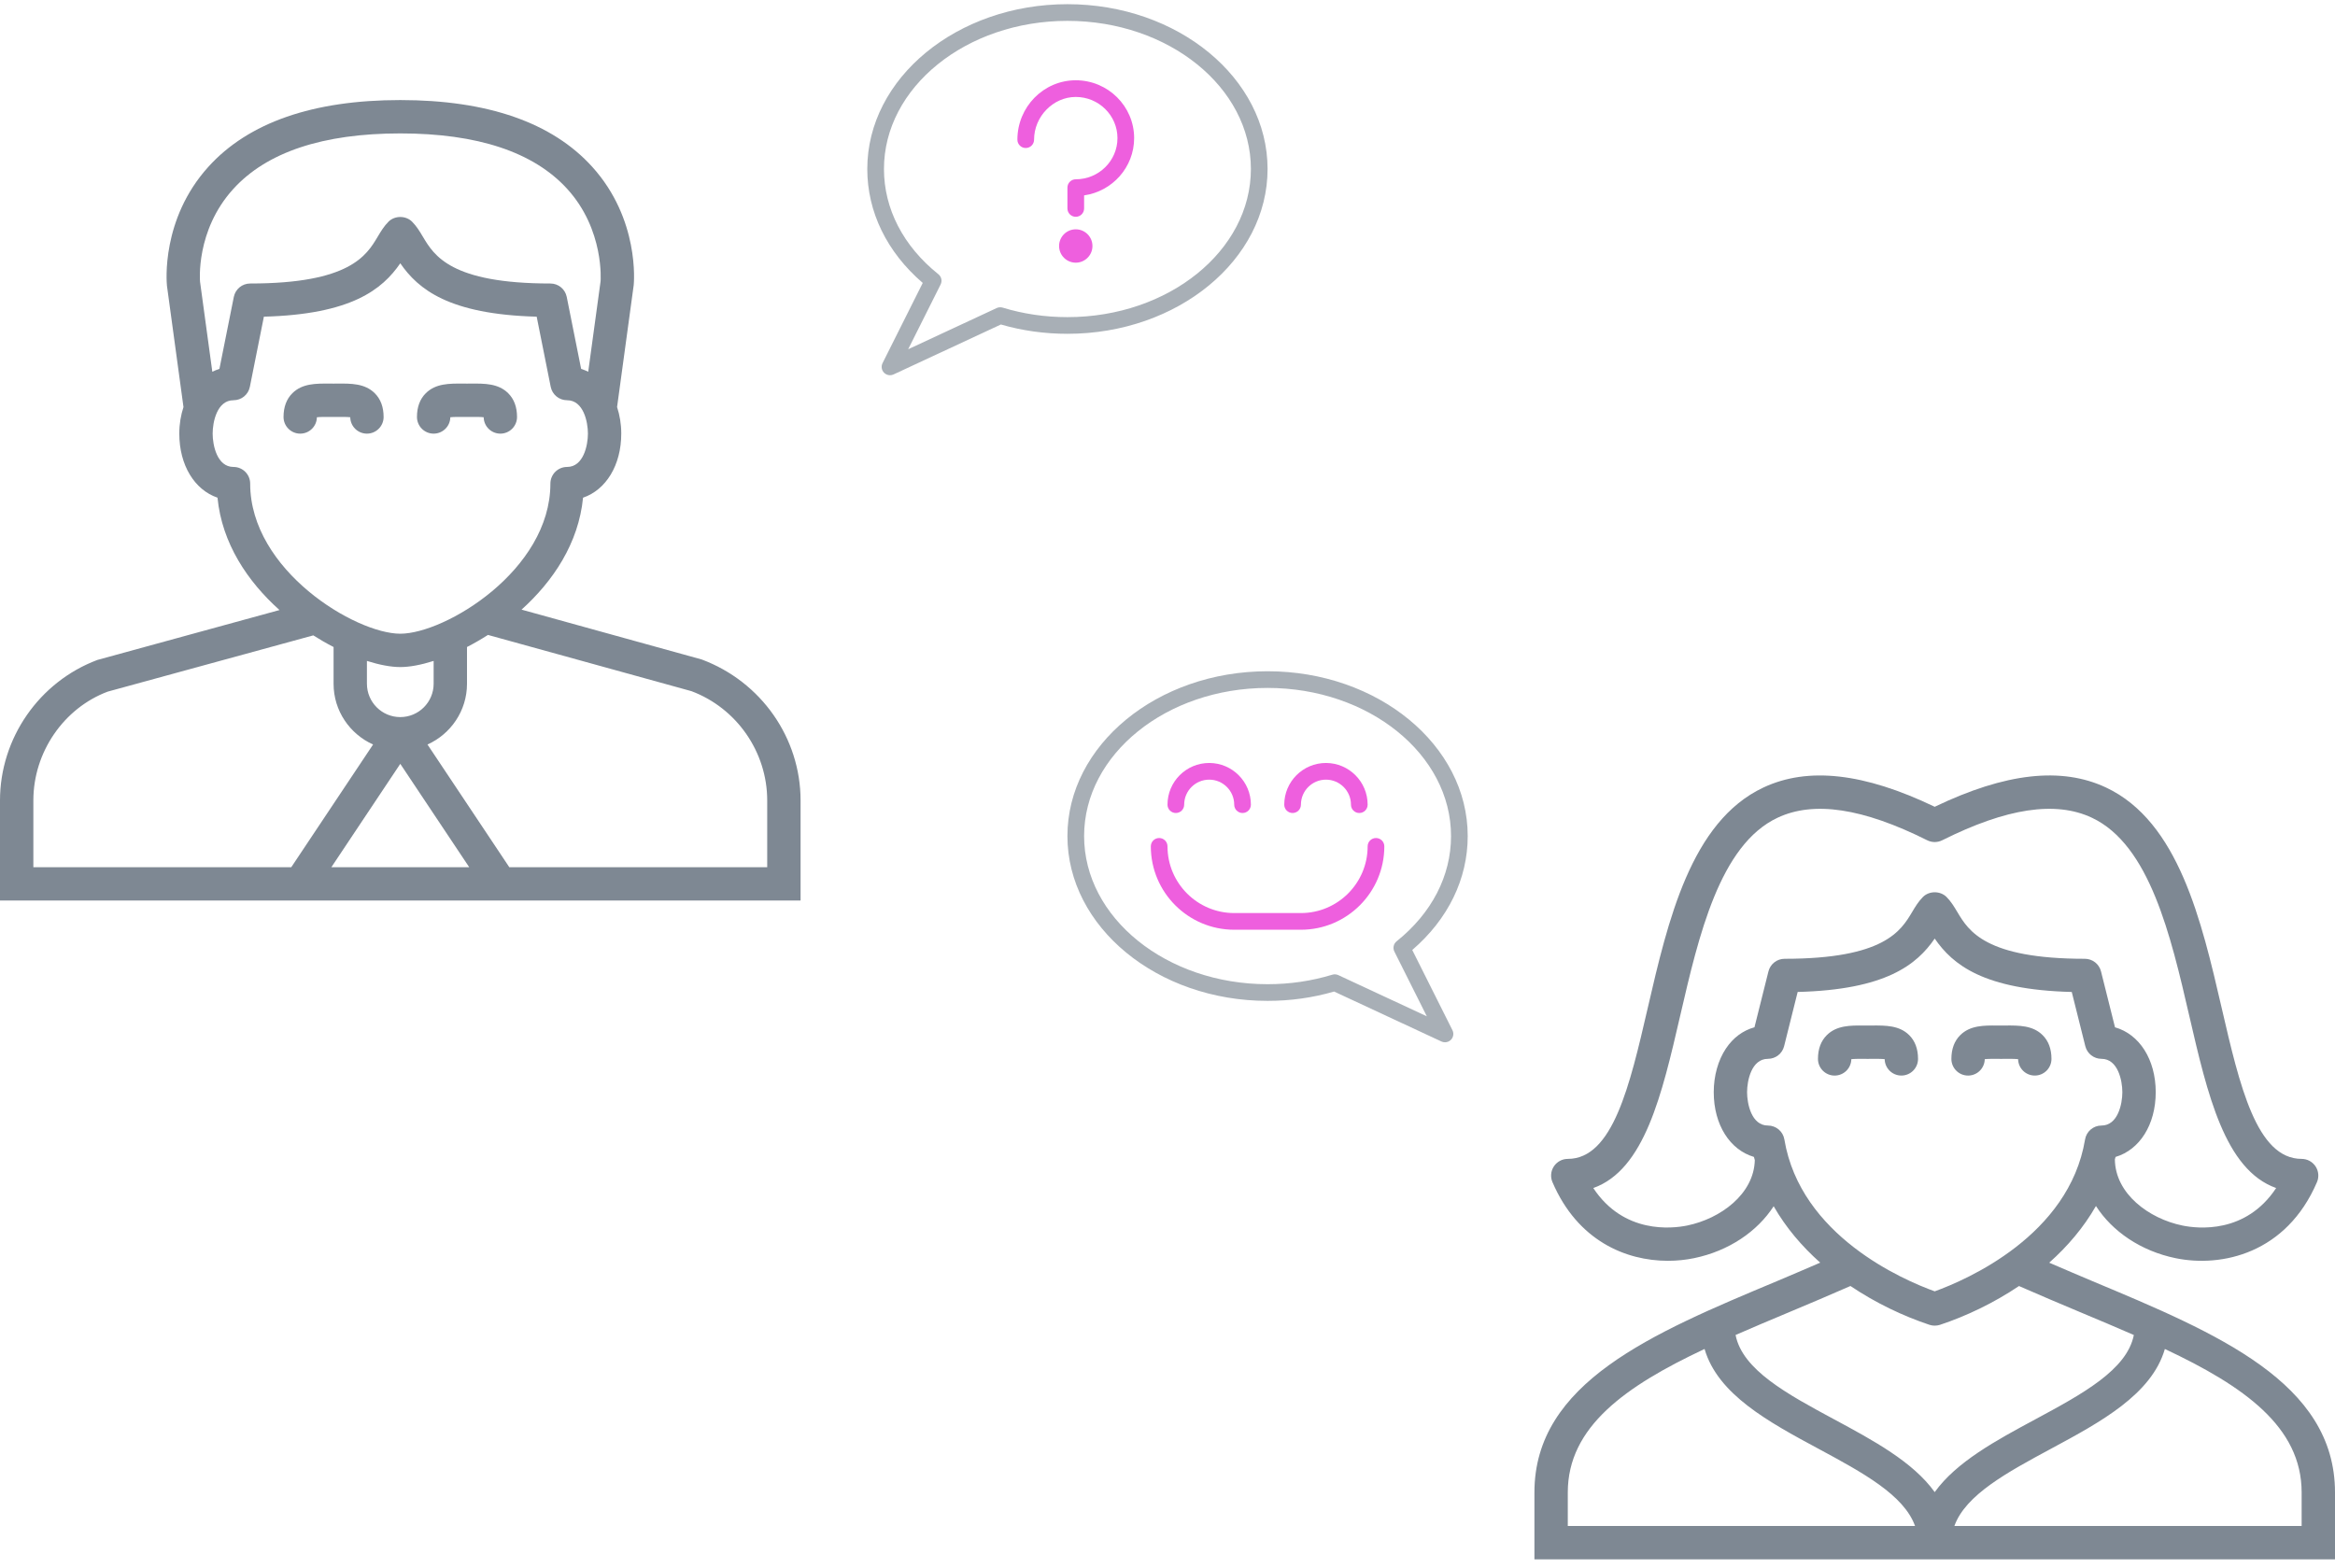 <svg xmlns="http://www.w3.org/2000/svg" width="280" height="188" viewBox="0 0 280 188">
  <g fill="none">
    <g transform="translate(128 80)">
      <path fill="#53606F" fill-opacity=".75" d="M122.942,73.658 C121.23,72.942 119.476,72.18 117.73,71.432 C119.932,69.476 121.862,67.208 123.334,64.634 C125.28,67.672 128.712,70.036 132.896,70.894 C138.422,72.028 146.174,70.322 149.838,61.772 C150.104,61.154 150.038,60.444 149.67,59.884 C149.298,59.322 148.672,58.984 148,58.984 C142.6,58.984 140.568,50.204 138.418,40.91 C135.992,30.424 133.244,18.54 124.552,14.45 C119.202,11.932 112.472,12.688 104,16.756 C95.524,12.688 88.794,11.936 83.448,14.45 C74.756,18.542 72.008,30.426 69.582,40.91 C67.432,50.204 65.4,58.984 60,58.984 C59.328,58.984 58.702,59.322 58.33,59.884 C57.96,60.444 57.896,61.154 58.162,61.772 C61.176,68.804 66.962,71.206 72.002,71.206 C73.092,71.206 74.144,71.096 75.132,70.892 C79.306,70.034 82.736,67.686 84.688,64.662 C86.156,67.224 88.078,69.482 90.27,71.428 C88.524,72.178 86.768,72.94 85.056,73.656 C70.114,79.91 56,85.816 56,98.984 L56,107.01 L152,107.01 L152,98.984 C152,85.816 137.884,79.91 122.942,73.658 Z M74.326,66.974 C72.482,67.352 66.708,68.004 63.058,62.48 C69.206,60.29 71.29,51.278 73.48,41.812 C75.7,32.214 78.218,21.334 85.154,18.07 C89.496,16.024 95.372,16.908 103.106,20.774 C103.67,21.056 104.334,21.056 104.896,20.774 C112.624,16.908 118.496,16.022 122.848,18.07 C129.784,21.334 132.302,32.214 134.522,41.812 C136.712,51.278 138.796,60.29 144.944,62.48 C141.3,68 135.538,67.356 133.702,66.976 C129.69,66.154 125.638,63.162 125.604,59.034 C125.628,58.938 125.662,58.846 125.686,58.748 C128.556,57.902 130.502,54.898 130.502,50.986 C130.502,47.044 128.526,44.022 125.62,43.204 L123.942,36.5 C123.718,35.61 122.92,34.986 122.002,34.986 C110.066,34.986 108.056,31.624 106.726,29.4 C106.332,28.738 105.956,28.114 105.416,27.572 C104.666,26.822 103.338,26.822 102.588,27.572 C102.048,28.114 101.672,28.738 101.278,29.4 C99.948,31.624 97.938,34.986 86.002,34.986 C85.084,34.986 84.284,35.61 84.062,36.5 L82.386,43.2 C81.01,43.578 79.828,44.452 78.962,45.75 C78.022,47.162 77.502,49.022 77.502,50.984 C77.502,54.896 79.446,57.902 82.318,58.746 C82.348,58.876 82.394,58.996 82.426,59.126 C82.332,63.202 78.312,66.156 74.326,66.974 Z M85.972,56.656 C85.812,55.692 84.978,54.984 84,54.984 C82.024,54.984 81.5,52.368 81.5,50.984 C81.5,49.6 82.024,46.984 84,46.984 C84.918,46.984 85.718,46.36 85.94,45.47 L87.566,38.964 C98.138,38.696 101.842,35.692 104,32.562 C106.158,35.694 109.862,38.698 120.434,38.966 L122.06,45.47 C122.284,46.36 123.082,46.984 124,46.984 C125.976,46.984 126.5,49.6 126.5,50.984 C126.5,52.368 125.976,54.984 124,54.984 C123.022,54.984 122.188,55.692 122.028,56.656 C120.104,68.202 107.788,73.498 104,74.868 C100.21,73.498 87.896,68.202 85.972,56.656 Z M60,103.01 L60,98.984 C60,91.11 66.924,86.24 76.402,81.78 C77.982,87.234 84.098,90.54 90.052,93.744 C95.312,96.578 100.308,99.278 101.642,103.01 L60,103.01 L60,103.01 Z M104,98.948 C101.396,95.318 96.622,92.738 91.948,90.224 C86.294,87.178 80.942,84.286 80.12,80.102 C82.21,79.186 84.376,78.276 86.6,77.344 C88.994,76.344 91.446,75.302 93.894,74.228 C96.938,76.276 100.228,77.836 103.368,78.882 C103.572,78.95 103.788,78.984 104,78.984 C104.212,78.984 104.428,78.95 104.636,78.884 C107.774,77.838 111.062,76.28 114.106,74.232 C116.554,75.304 119.004,76.346 121.398,77.348 C123.622,78.278 125.788,79.19 127.878,80.104 C127.054,84.288 121.704,87.178 116.052,90.224 C111.378,92.74 106.604,95.318 104,98.948 Z M148,103.01 L106.358,103.01 C107.692,99.278 112.69,96.578 117.948,93.744 C123.902,90.54 130.016,87.234 131.598,81.782 C141.076,86.242 148,91.112 148,98.984 L148,103.01 Z M94,47.026 C93.98,48.116 93.094,48.992 92,48.992 C90.894,48.992 90,48.096 90,46.992 C90,45.8 90.358,44.84 91.062,44.142 C92.248,42.964 93.906,42.976 95.486,42.99 L96,42.99 L96.514,42.988 C98.098,42.982 99.752,42.962 100.938,44.14 C101.642,44.838 102,45.798 102,46.99 C102,48.094 101.106,48.99 100,48.99 C98.906,48.99 98.02,48.114 98,47.024 C97.624,46.98 96.996,46.986 96.544,46.986 L96,46.99 L95.454,46.988 C95.004,46.986 94.374,46.98 94,47.026 Z M108,48.992 C106.894,48.992 106,48.096 106,46.992 C106,45.8 106.358,44.84 107.062,44.142 C108.248,42.964 109.9,42.976 111.486,42.99 L112,42.99 L112.514,42.988 C114.092,42.982 115.752,42.962 116.938,44.14 C117.642,44.838 118,45.798 118,46.99 C118,48.094 117.106,48.99 116,48.99 C114.906,48.99 114.02,48.114 114,47.024 C113.626,46.98 112.998,46.986 112.544,46.986 L112,46.99 L111.454,46.988 C111.006,46.986 110.374,46.98 110,47.026 C109.98,48.116 109.094,48.992 108,48.992 Z"/>
      <g transform="matrix(-1 0 0 1 48 0)">
        <path fill="#53606F" fill-opacity=".5" d="M24,0.502 C10.767,0.502 0,9.369 0,20.268 C0,25.414 2.355,30.237 6.65,33.931 L1.83,43.552 C1.64,43.933 1.711,44.392 2.008,44.697 C2.2,44.895 2.46,45 2.725,45 C2.867,45 3.012,44.97 3.146,44.907 L16.02,38.915 C18.576,39.657 21.259,40.033 24,40.033 C37.233,40.033 48,31.166 48,20.268 C48,9.369 37.233,0.502 24,0.502 Z M24,38.034 C21.324,38.034 18.712,37.65 16.234,36.893 C15.998,36.823 15.743,36.839 15.52,36.943 L4.903,41.884 L8.795,34.117 C9.006,33.695 8.893,33.183 8.525,32.888 C4.317,29.521 2,25.039 2,20.268 C2,10.472 11.869,2.502 24,2.502 C36.131,2.502 46,10.472 46,20.269 C46,30.065 36.131,38.034 24,38.034 Z"/>
        <path fill="#EE5FDE" d="M13 17.502C13.553 17.502 14 17.054 14 16.502 14 14.848 15.346 13.502 17 13.502 18.654 13.502 20 14.848 20 16.502 20 17.054 20.447 17.502 21 17.502 21.553 17.502 22 17.054 22 16.502 22 13.745 19.757 11.502 17 11.502 14.243 11.502 12 13.745 12 16.502 12 17.054 12.447 17.502 13 17.502zM27 17.502C27.553 17.502 28 17.054 28 16.502 28 14.848 29.346 13.502 31 13.502 32.654 13.502 34 14.848 34 16.502 34 17.054 34.447 17.502 35 17.502 35.553 17.502 36 17.054 36 16.502 36 13.745 33.757 11.502 31 11.502 28.243 11.502 26 13.745 26 16.502 26 17.054 26.447 17.502 27 17.502zM37 20.502C36.447 20.502 36 20.95 36 21.502 36 25.913 32.411 29.502 28 29.502L20 29.502C15.589 29.502 12 25.913 12 21.502 12 20.95 11.553 20.502 11 20.502 10.447 20.502 10 20.95 10 21.502 10 27.016 14.486 31.502 20 31.502L28 31.502C33.514 31.502 38 27.016 38 21.502 38 20.95 37.553 20.502 37 20.502z"/>
      </g>
    </g>
    <path fill="#53606F" fill-opacity=".75" d="M84.15,79.092 L62.54,73.112 C66.332,69.7 69.386,65.138 69.916,59.686 C72.658,58.752 74.498,55.804 74.498,52 C74.498,50.844 74.31,49.782 73.996,48.816 L75.99,34.2 C76.022,33.88 76.708,26.296 71.014,20.004 C66.208,14.692 58.464,12 48,12 C37.536,12 29.792,14.692 24.988,20.004 C19.294,26.296 19.978,33.88 20.02,34.272 L22.002,48.816 C21.688,49.78 21.5,50.844 21.5,52 C21.5,55.804 23.34,58.752 26.082,59.686 C26.614,65.164 29.696,69.744 33.516,73.162 L11.68,79.146 C4.694,81.766 0,88.54 0,96 L0,108 L36,108 L60,108 L96,108 L96,96 C96,88.538 91.306,81.766 84.15,79.092 Z M23.99,33.802 C23.984,33.74 23.436,27.678 27.952,22.688 C31.968,18.25 38.712,16 48,16 C57.252,16 63.984,18.234 68.006,22.642 C72.514,27.582 72.016,33.732 72.018,33.73 L70.536,44.584 C70.26,44.452 69.982,44.328 69.686,44.24 L67.96,35.608 C67.774,34.672 66.954,34 66,34 C54.064,34 52.054,30.638 50.724,28.414 C50.33,27.752 49.956,27.128 49.414,26.586 C48.664,25.836 47.336,25.836 46.586,26.586 C46.044,27.128 45.672,27.752 45.276,28.414 C43.946,30.638 41.936,34 30,34 C29.046,34 28.226,34.672 28.038,35.608 L26.312,44.24 C26.016,44.328 25.736,44.452 25.46,44.584 L23.99,33.802 Z M30,58 C30,56.896 29.104,56 28,56 C26.022,56 25.5,53.384 25.5,52 C25.5,50.616 26.022,48 28,48 C28.954,48 29.774,47.328 29.962,46.392 L31.644,37.978 C42.158,37.698 45.846,34.702 48,31.576 C50.154,34.7 53.842,37.698 64.356,37.978 L66.038,46.392 C66.226,47.328 67.046,48 68,48 C69.978,48 70.5,50.616 70.5,52 C70.5,53.384 69.978,56 68,56 C66.896,56 66,56.896 66,58 C66,68.4 53.37,76 48,76 C42.63,76 30,68.4 30,58 Z M52,79.264 L52,82 C52,84.206 50.206,86 48,86 C45.794,86 44,84.206 44,82 L44,79.264 C45.51,79.742 46.888,80 48,80 C49.112,80 50.49,79.742 52,79.264 Z M34.93,104 L4,104 L4,96 C4,90.196 7.65,84.928 12.91,82.948 L37.568,76.2 C38.38,76.714 39.192,77.182 40,77.596 L40,82 C40,85.248 41.952,88.036 44.738,89.288 L34.93,104 Z M39.738,104 L48,91.606 L56.264,104 L39.738,104 Z M92,104 L61.07,104 L51.262,89.288 C54.048,88.036 56,85.248 56,82 L56,77.594 C56.834,77.166 57.676,76.682 58.514,76.146 L82.914,82.89 C88.348,84.928 92,90.196 92,96 L92,104 Z M38,50.04 C37.982,51.13 37.092,52.006 36,52.006 C34.896,52.006 34,51.11 34,50.006 C34,48.814 34.358,47.854 35.062,47.156 C36.248,45.978 37.894,45.994 39.486,46.004 L40,46.006 L40.512,46.004 C42.104,45.992 43.75,45.98 44.936,47.156 C45.642,47.854 46,48.814 46,50.006 C46,51.11 45.104,52.006 44,52.006 C42.908,52.006 42.018,51.13 42,50.04 C41.622,49.994 40.994,49.998 40.544,50.004 L40,50.006 L39.456,50.004 C39.004,49.998 38.376,49.996 38,50.04 Z M52,52.006 C50.896,52.006 50,51.11 50,50.006 C50,48.814 50.358,47.854 51.062,47.156 C52.248,45.978 53.89,45.994 55.486,46.004 L56,46.006 L56.512,46.004 C58.1,45.992 59.752,45.98 60.936,47.156 C61.642,47.854 62,48.814 62,50.006 C62,51.11 61.104,52.006 60,52.006 C58.908,52.006 58.018,51.13 58,50.04 C57.622,49.994 56.996,49.998 56.544,50.004 L56,50.006 L55.456,50.004 C55.006,49.998 54.376,49.996 54,50.04 C53.982,51.13 53.092,52.006 52,52.006 Z"/>
    <g transform="translate(104)">
      <path fill="#53606F" fill-opacity=".5" d="M24,0.502 C10.767,0.502 0,9.369 0,20.268 C0,25.415 2.355,30.238 6.65,33.931 L1.83,43.552 C1.64,43.933 1.711,44.392 2.007,44.697 C2.2,44.895 2.46,45 2.725,45 C2.868,45 3.011,44.97 3.146,44.907 L16.02,38.916 C18.577,39.658 21.259,40.033 24,40.033 C37.233,40.033 48,31.166 48,20.268 C48,9.369 37.233,0.502 24,0.502 Z M24,38.033 C21.324,38.033 18.712,37.649 16.234,36.893 C15.999,36.822 15.744,36.839 15.52,36.943 L4.903,41.884 L8.794,34.117 C9.006,33.695 8.894,33.182 8.525,32.888 C4.317,29.522 2,25.04 2,20.268 C2,10.472 11.869,2.502 24,2.502 C36.131,2.502 46,10.472 46,20.268 C46,30.064 36.131,38.033 24,38.033 Z"/>
      <circle cx="25" cy="29.502" r="2" fill="#EE5FDE"/>
      <path fill="#EE5FDE" d="M25,9.627 C21.14,9.627 18,12.822 18,16.751 C18,17.303 18.448,17.751 19,17.751 C19.552,17.751 20,17.303 20,16.751 C20,13.974 22.29,11.627 25,11.627 C27.757,11.627 30,13.842 30,16.565 C30,19.287 27.757,21.502 25,21.502 C24.448,21.502 24,21.95 24,22.502 L24,25 C24,25.552 24.448,26 25,26 C25.552,26 26,25.552 26,25 L26,23.432 C29.388,22.95 32,20.054 32,16.565 C32,12.739 28.86,9.627 25,9.627 Z"/>
    </g>
  </g>
</svg>
